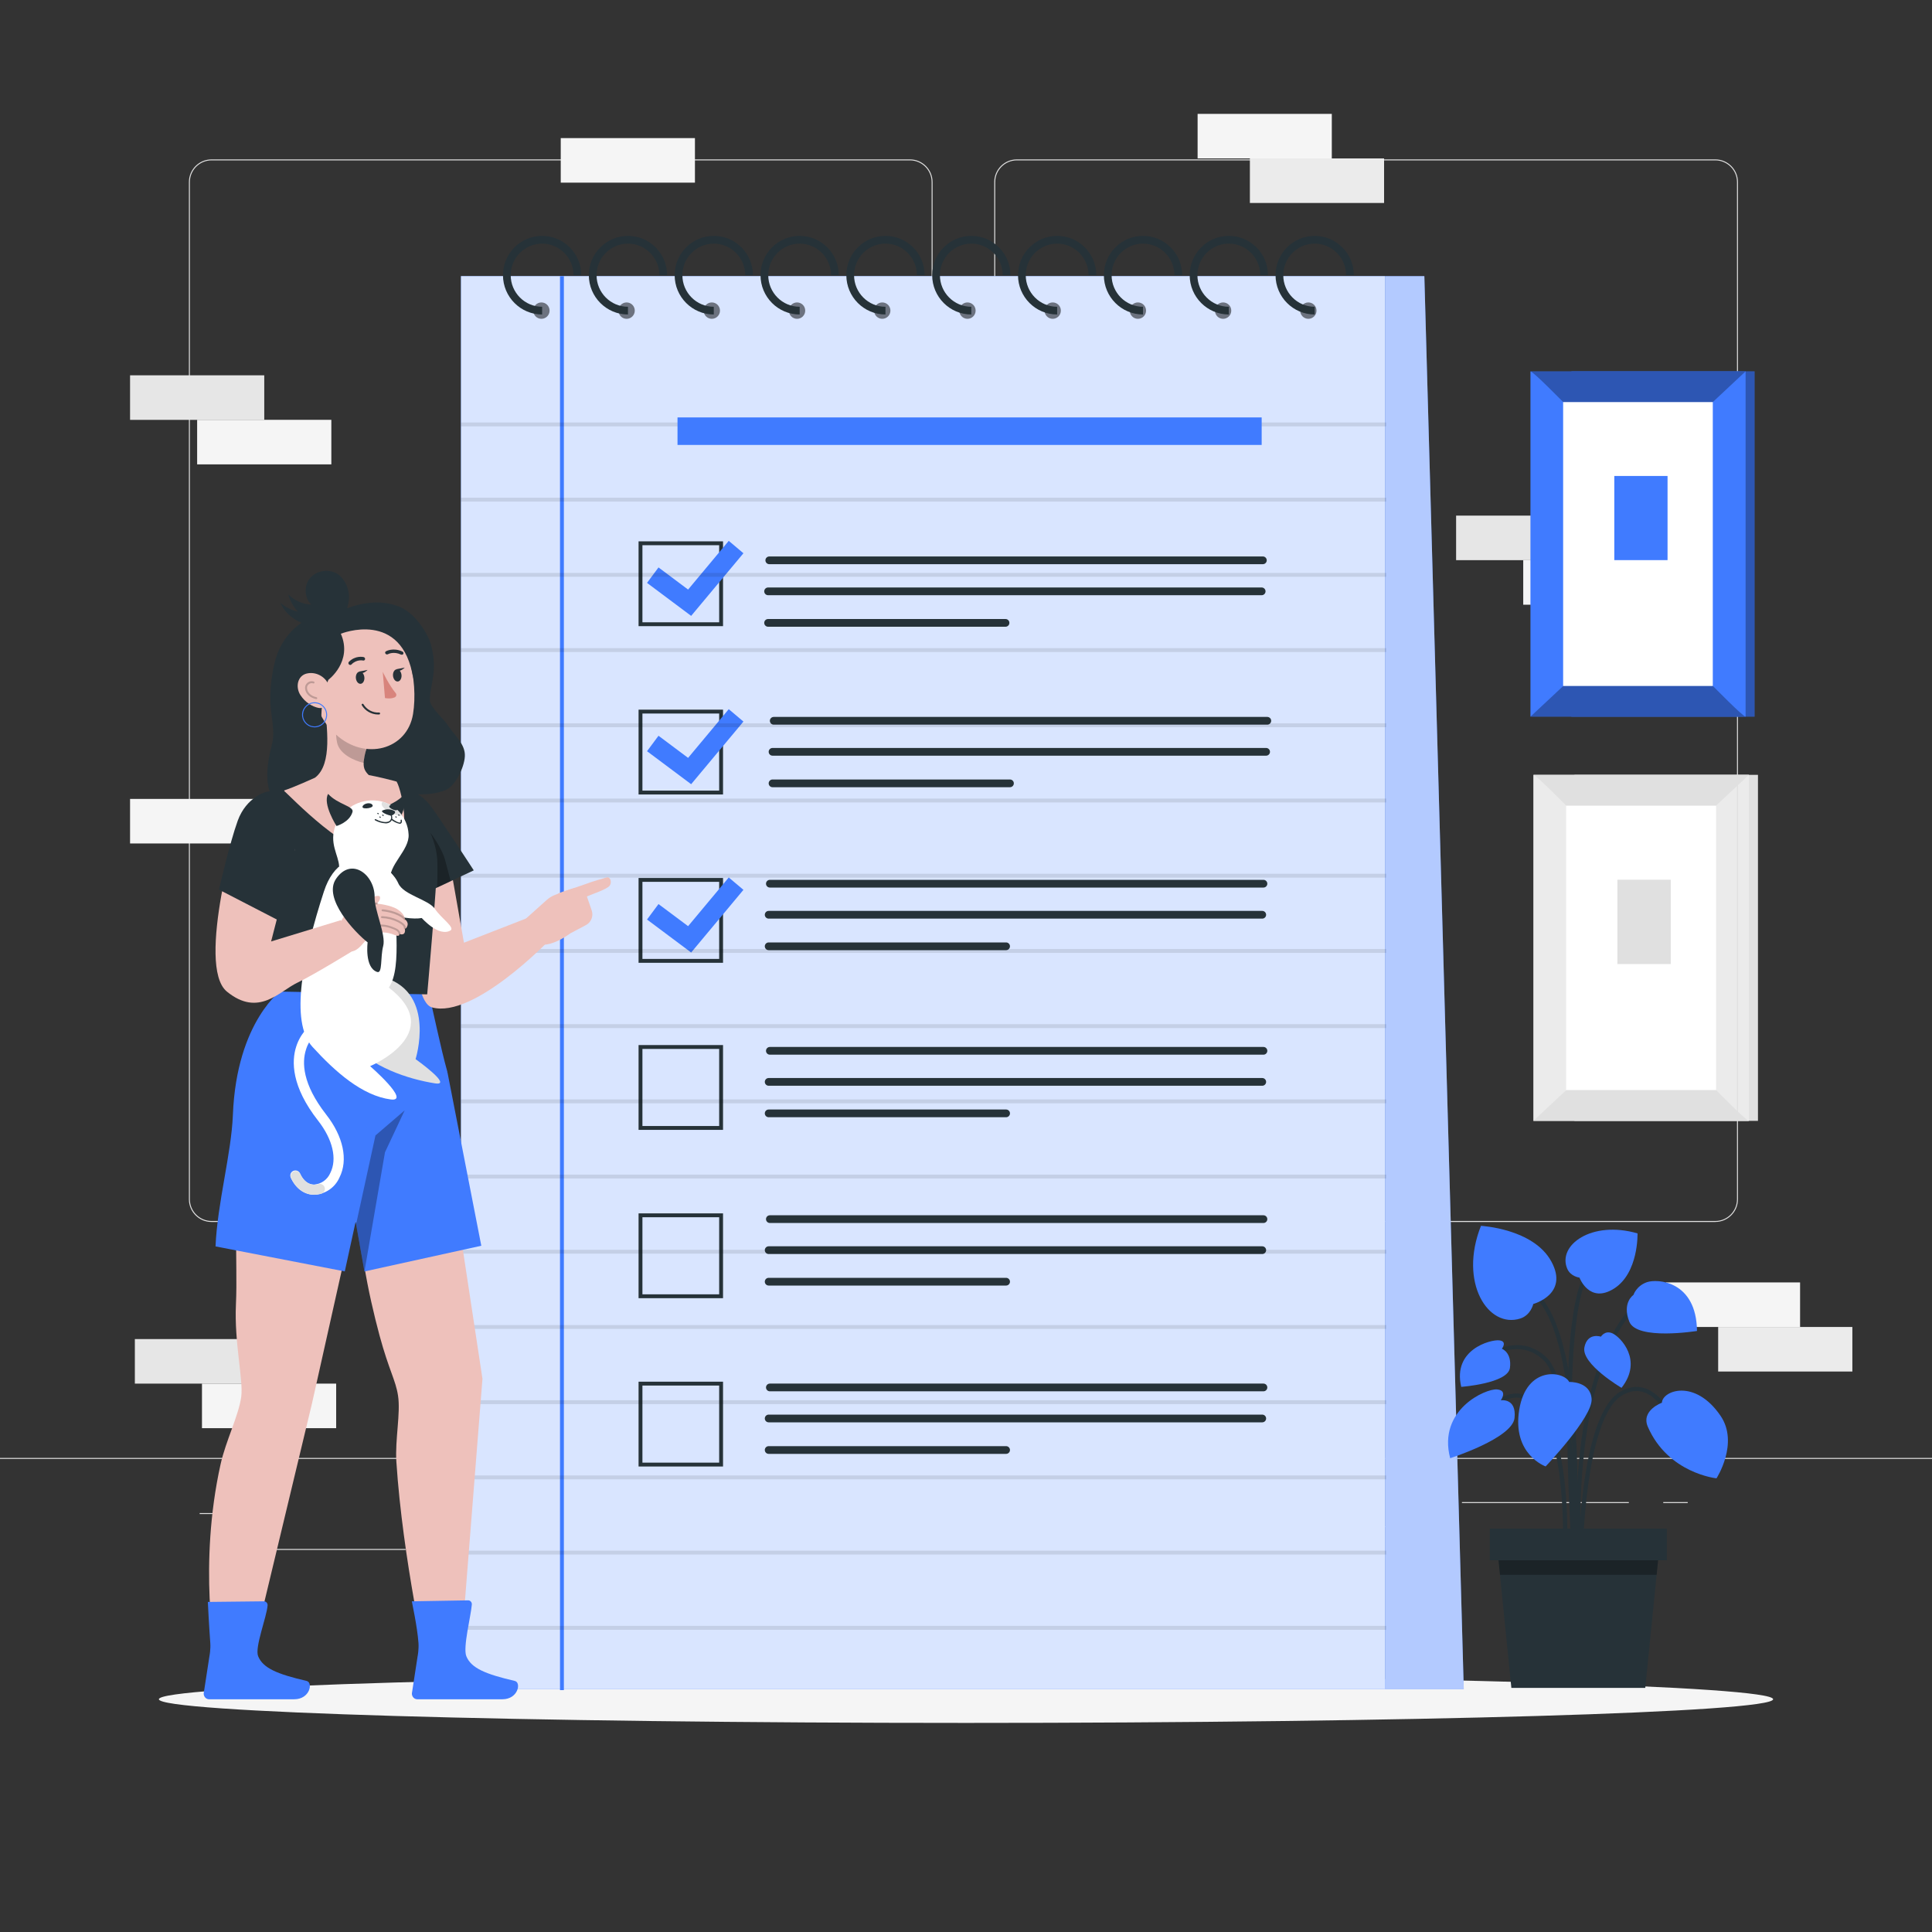 <svg xmlns="http://www.w3.org/2000/svg" viewBox="0 0 500 500"><rect x="0" y="0" width="500" height="500" fill="#333333" stroke="none"/><g id="freepik--background-complete--inject-76"><g><g><rect x="407.46" y="200.53" width="47.5" height="89.55" style="fill:#e0e0e0;"></rect><rect x="396.83" y="200.53" width="55.8" height="89.55" style="fill:#ebebeb;"></rect><rect x="405.31" y="208.49" width="38.81" height="73.64" style="fill:#fff;"></rect></g><path d="M396.83,200.53c.69,0,8.48,7.95,8.48,7.95h38.81l8.51-7.95h-55.8Z" style="fill:#e0e0e0;"></path><path d="M452.63,290.08c-.69,0-8.48-7.95-8.48-7.95h-38.81l-8.51,7.95h55.8Z" style="fill:#e0e0e0;"></path><rect x="418.58" y="227.67" width="13.81" height="21.83" style="fill:#e0e0e0;"></rect></g><g><g><g><path d="M443.92,316.25h-180.75c-3.23,0-5.86-2.63-5.86-5.86V47.11c0-3.23,2.63-5.86,5.86-5.86h180.75c3.23,0,5.86,2.63,5.86,5.86V310.38c0,3.23-2.63,5.86-5.86,5.86ZM263.17,41.5c-3.09,0-5.61,2.52-5.61,5.61V310.38c0,3.09,2.52,5.61,5.61,5.61h180.75c3.09,0,5.61-2.52,5.61-5.61V47.11c0-3.09-2.52-5.61-5.61-5.61h-180.75Z" style="fill:#e0e0e0;"></path><path d="M235.49,316.25H54.75c-3.23,0-5.86-2.63-5.86-5.86V47.11c0-3.23,2.63-5.86,5.86-5.86H235.49c3.23,0,5.86,2.63,5.86,5.86V310.38c0,3.23-2.63,5.86-5.86,5.86ZM54.75,41.5c-3.09,0-5.61,2.52-5.61,5.61V310.38c0,3.09,2.52,5.61,5.61,5.61H235.49c3.09,0,5.61-2.52,5.61-5.61V47.11c0-3.09-2.52-5.61-5.61-5.61H54.75Z" style="fill:#e0e0e0;"></path></g><rect x="0" y="377.31" width="500" height=".25" style="fill:#e0e0e0;"></rect></g><rect x="51.67" y="391.58" width="16.06" height=".25" style="fill:#e0e0e0;"></rect><rect x="170.35" y="388.87" width="53.53" height=".25" style="fill:#e0e0e0;"></rect><rect x="68.73" y="400.87" width="36.25" height=".25" style="fill:#e0e0e0;"></rect><rect x="378.35" y="388.74" width="43.19" height=".25" style="fill:#e0e0e0;"></rect><rect x="430.45" y="388.74" width="6.33" height=".25" style="fill:#e0e0e0;"></rect><rect x="316.21" y="394.97" width="53.89" height=".25" style="fill:#e0e0e0;"></rect></g><g><rect x="33.66" y="97.13" width="34.73" height="11.53" style="fill:#e6e6e6;"></rect><rect x="51.02" y="108.65" width="34.73" height="11.53" style="fill:#f5f5f5;"></rect></g><g><rect x="376.84" y="133.44" width="34.73" height="11.53" style="fill:#e6e6e6;"></rect><rect x="394.21" y="144.97" width="34.73" height="11.53" style="fill:#f5f5f5;"></rect></g><g><rect x="34.9" y="346.55" width="34.73" height="11.53" style="fill:#e6e6e6;"></rect><rect x="52.27" y="358.08" width="34.73" height="11.53" style="fill:#f5f5f5;"></rect></g><rect x="145.12" y="35.74" width="34.73" height="11.53" style="fill:#f5f5f5;"></rect><rect x="33.66" y="206.76" width="34.73" height="11.53" style="fill:#f5f5f5;"></rect><g><rect x="431.13" y="331.89" width="34.73" height="11.53" style="fill:#f5f5f5;"></rect><rect x="444.66" y="343.42" width="34.73" height="11.53" style="fill:#ebebeb;"></rect></g><g><rect x="309.94" y="29.47" width="34.73" height="11.53" style="fill:#f5f5f5;"></rect><rect x="323.47" y="41" width="34.73" height="11.53" style="fill:#ebebeb;"></rect></g></g><g id="freepik--Shadow--inject-76"><path d="M458.88,439.76c0,3.39-93.52,6.13-208.88,6.13s-208.88-2.75-208.88-6.13,93.52-6.13,208.88-6.13,208.88,2.75,208.88,6.13Z" style="fill:#f5f5f5;"></path></g><g id="freepik--Picture--inject-76"><g><g><rect x="406.68" y="96.11" width="47.4" height="89.36" style="fill:#407BFF;"></rect><rect x="406.68" y="96.11" width="47.4" height="89.36" style="opacity:.3;"></rect><rect x="396.08" y="96.11" width="55.68" height="89.36" style="fill:#407BFF;"></rect><rect x="404.54" y="104.05" width="38.73" height="73.49" style="fill:#fff;"></rect></g><path d="M396.08,96.11c.69,0,8.46,7.94,8.46,7.94h38.73l8.49-7.94h-55.68Z" style="opacity:.3;"></path><path d="M451.76,185.47c-.69,0-8.46-7.94-8.46-7.94h-38.73l-8.49,7.94h55.68Z" style="opacity:.3;"></path><rect x="417.78" y="123.18" width="13.78" height="21.78" style="fill:#407BFF;"></rect></g></g><g id="freepik--Notebook--inject-76"><g><rect x="119.3" y="71.46" width="239.13" height="365.69" style="fill:#407BFF;"></rect><rect x="119.3" y="71.46" width="239.13" height="365.69" style="fill:#fff; opacity:.8;"></rect><path d="M142.23,80.39c0,1.17-.94,2.12-2.11,2.12s-2.11-.95-2.11-2.12,.94-2.12,2.11-2.12,2.11,.95,2.11,2.12Z" style="opacity:.5;"></path><path d="M164.28,80.39c0,1.17-.94,2.12-2.11,2.12s-2.11-.95-2.11-2.12,.94-2.12,2.11-2.12,2.11,.95,2.11,2.12Z" style="opacity:.5;"></path><path d="M186.33,80.39c0,1.17-.94,2.12-2.11,2.12s-2.11-.95-2.11-2.12,.94-2.12,2.11-2.12,2.11,.95,2.11,2.12Z" style="opacity:.5;"></path><path d="M208.39,80.39c0,1.17-.94,2.12-2.11,2.12s-2.11-.95-2.11-2.12,.94-2.12,2.11-2.12,2.11,.95,2.11,2.12Z" style="opacity:.5;"></path><path d="M230.44,80.39c0,1.17-.94,2.12-2.11,2.12s-2.11-.95-2.11-2.12,.94-2.12,2.11-2.12,2.11,.95,2.11,2.12Z" style="opacity:.5;"></path><path d="M252.49,80.39c0,1.17-.94,2.12-2.11,2.12s-2.11-.95-2.11-2.12,.94-2.12,2.11-2.12,2.11,.95,2.11,2.12Z" style="opacity:.5;"></path><path d="M274.55,80.39c0,1.17-.94,2.12-2.11,2.12s-2.11-.95-2.11-2.12,.94-2.12,2.11-2.12,2.11,.95,2.11,2.12Z" style="opacity:.5;"></path><path d="M296.6,80.39c0,1.17-.94,2.12-2.11,2.12s-2.11-.95-2.11-2.12,.94-2.12,2.11-2.12,2.11,.95,2.11,2.12Z" style="opacity:.5;"></path><path d="M318.65,80.39c0,1.17-.94,2.12-2.11,2.12s-2.11-.95-2.11-2.12,.94-2.12,2.11-2.12,2.11,.95,2.11,2.12Z" style="opacity:.5;"></path><path d="M340.71,80.39c0,1.17-.94,2.12-2.11,2.12s-2.11-.95-2.11-2.12,.94-2.12,2.11-2.12,2.11,.95,2.11,2.12Z" style="opacity:.5;"></path><path d="M140.3,81.39c-5.58,0-10.13-4.56-10.13-10.17s4.54-10.17,10.13-10.17,10.13,4.56,10.13,10.17h-2c0-4.5-3.65-8.17-8.13-8.17s-8.13,3.66-8.13,8.17,3.65,8.17,8.13,8.17v2Z" style="fill:#263238;"></path><path d="M162.52,81.39c-5.58,0-10.13-4.56-10.13-10.17s4.54-10.17,10.13-10.17,10.13,4.56,10.13,10.17h-2c0-4.5-3.65-8.17-8.13-8.17s-8.13,3.66-8.13,8.17,3.65,8.17,8.13,8.17v2Z" style="fill:#263238;"></path><path d="M184.73,81.39c-5.58,0-10.13-4.56-10.13-10.17s4.54-10.17,10.13-10.17,10.13,4.56,10.13,10.17h-2c0-4.5-3.65-8.17-8.13-8.17s-8.13,3.66-8.13,8.17,3.65,8.17,8.13,8.17v2Z" style="fill:#263238;"></path><path d="M206.95,81.39c-5.58,0-10.13-4.56-10.13-10.17s4.54-10.17,10.13-10.17,10.13,4.56,10.13,10.17h-2c0-4.5-3.65-8.17-8.13-8.17s-8.13,3.66-8.13,8.17,3.65,8.17,8.13,8.17v2Z" style="fill:#263238;"></path><path d="M229.16,81.39c-5.58,0-10.13-4.56-10.13-10.17s4.54-10.17,10.13-10.17,10.13,4.56,10.13,10.17h-2c0-4.5-3.65-8.17-8.13-8.17s-8.13,3.66-8.13,8.17,3.65,8.17,8.13,8.17v2Z" style="fill:#263238;"></path><path d="M251.38,81.39c-5.58,0-10.13-4.56-10.13-10.17s4.54-10.17,10.13-10.17,10.13,4.56,10.13,10.17h-2c0-4.5-3.65-8.17-8.13-8.17s-8.13,3.66-8.13,8.17,3.65,8.17,8.13,8.17v2Z" style="fill:#263238;"></path><path d="M273.59,81.39c-5.58,0-10.13-4.56-10.13-10.17s4.54-10.17,10.13-10.17,10.13,4.56,10.13,10.17h-2c0-4.5-3.65-8.17-8.13-8.17s-8.13,3.66-8.13,8.17,3.65,8.17,8.13,8.17v2Z" style="fill:#263238;"></path><path d="M295.81,81.39c-5.58,0-10.13-4.56-10.13-10.17s4.54-10.17,10.13-10.17,10.13,4.56,10.13,10.17h-2c0-4.5-3.65-8.17-8.13-8.17s-8.13,3.66-8.13,8.17,3.65,8.17,8.13,8.17v2Z" style="fill:#263238;"></path><path d="M318.02,81.39c-5.58,0-10.13-4.56-10.13-10.17s4.54-10.17,10.13-10.17,10.13,4.56,10.13,10.17h-2c0-4.5-3.65-8.17-8.13-8.17s-8.13,3.66-8.13,8.17,3.65,8.17,8.13,8.17v2Z" style="fill:#263238;"></path><path d="M340.24,81.39c-5.58,0-10.13-4.56-10.13-10.17s4.54-10.17,10.13-10.17,10.13,4.56,10.13,10.17h-2c0-4.5-3.65-8.17-8.13-8.17s-8.13,3.66-8.13,8.17,3.65,8.17,8.13,8.17v2Z" style="fill:#263238;"></path><polygon points="378.82 437.15 358.43 437.15 358.43 71.46 368.62 71.46 378.82 437.15" style="fill:#407BFF;"></polygon><g><path d="M326.83,146.01h-127.74c-.55,0-1-.45-1-1s.45-1,1-1h127.74c.55,0,1,.45,1,1s-.45,1-1,1Z" style="fill:#263238;"></path><path d="M326.52,154.04h-127.74c-.55,0-1-.45-1-1s.45-1,1-1h127.74c.55,0,1,.45,1,1s-.45,1-1,1Z" style="fill:#263238;"></path><path d="M260.23,162.2h-61.45c-.55,0-1-.45-1-1s.45-1,1-1h61.45c.55,0,1,.45,1,1s-.45,1-1,1Z" style="fill:#263238;"></path><g><path d="M187.12,162.05h-21.86v-21.95h21.86v21.95Zm-20.86-1h19.86v-19.95h-19.86v19.95Z" style="fill:#263238;"></path><polygon points="178.87 159.39 167.45 150.85 170.42 146.85 178.08 152.58 188.6 139.97 192.4 143.18 178.87 159.39" style="fill:#407BFF;"></polygon></g></g><g><path d="M327.98,187.54h-127.74c-.55,0-1-.45-1-1s.45-1,1-1h127.74c.55,0,1,.45,1,1s-.45,1-1,1Z" style="fill:#263238;"></path><path d="M327.67,195.57h-127.74c-.55,0-1-.45-1-1s.45-1,1-1h127.74c.55,0,1,.45,1,1s-.45,1-1,1Z" style="fill:#263238;"></path><path d="M261.38,203.73h-61.45c-.55,0-1-.45-1-1s.45-1,1-1h61.45c.55,0,1,.45,1,1s-.45,1-1,1Z" style="fill:#263238;"></path><g><path d="M187.12,205.61h-21.86v-21.95h21.86v21.95Zm-20.86-1h19.86v-19.95h-19.86v19.95Z" style="fill:#263238;"></path><polygon points="178.87 202.95 167.45 194.41 170.42 190.41 178.08 196.14 188.6 183.53 192.4 186.74 178.87 202.95" style="fill:#407BFF;"></polygon></g></g><g><path d="M326.98,229.7h-127.74c-.55,0-1-.45-1-1s.45-1,1-1h127.74c.55,0,1,.45,1,1s-.45,1-1,1Z" style="fill:#263238;"></path><path d="M326.67,237.74h-127.74c-.55,0-1-.45-1-1s.45-1,1-1h127.74c.55,0,1,.45,1,1s-.45,1-1,1Z" style="fill:#263238;"></path><path d="M260.38,245.9h-61.45c-.55,0-1-.45-1-1s.45-1,1-1h61.45c.55,0,1,.45,1,1s-.45,1-1,1Z" style="fill:#263238;"></path><g><path d="M187.12,249.17h-21.86v-21.95h21.86v21.95Zm-20.86-1h19.86v-19.95h-19.86v19.95Z" style="fill:#263238;"></path><polygon points="178.87 246.51 167.45 237.97 170.42 233.97 178.08 239.69 188.6 227.09 192.4 230.29 178.87 246.51" style="fill:#407BFF;"></polygon></g></g><g><path d="M326.98,272.95h-127.74c-.55,0-1-.45-1-1s.45-1,1-1h127.74c.55,0,1,.45,1,1s-.45,1-1,1Z" style="fill:#263238;"></path><path d="M326.67,280.99h-127.74c-.55,0-1-.45-1-1s.45-1,1-1h127.74c.55,0,1,.45,1,1s-.45,1-1,1Z" style="fill:#263238;"></path><path d="M260.38,289.14h-61.45c-.55,0-1-.45-1-1s.45-1,1-1h61.45c.55,0,1,.45,1,1s-.45,1-1,1Z" style="fill:#263238;"></path><path d="M187.12,292.41h-21.86v-21.95h21.86v21.95Zm-20.86-1h19.86v-19.95h-19.86v19.95Z" style="fill:#263238;"></path></g><g><path d="M326.98,316.51h-127.74c-.55,0-1-.45-1-1s.45-1,1-1h127.74c.55,0,1,.45,1,1s-.45,1-1,1Z" style="fill:#263238;"></path><path d="M326.67,324.54h-127.74c-.55,0-1-.45-1-1s.45-1,1-1h127.74c.55,0,1,.45,1,1s-.45,1-1,1Z" style="fill:#263238;"></path><path d="M260.38,332.7h-61.45c-.55,0-1-.45-1-1s.45-1,1-1h61.45c.55,0,1,.45,1,1s-.45,1-1,1Z" style="fill:#263238;"></path><path d="M187.12,335.97h-21.86v-21.95h21.86v21.95Zm-20.86-1h19.86v-19.95h-19.86v19.95Z" style="fill:#263238;"></path></g><g><path d="M326.98,360.07h-127.74c-.55,0-1-.45-1-1s.45-1,1-1h127.74c.55,0,1,.45,1,1s-.45,1-1,1Z" style="fill:#263238;"></path><path d="M326.67,368.1h-127.74c-.55,0-1-.45-1-1s.45-1,1-1h127.74c.55,0,1,.45,1,1s-.45,1-1,1Z" style="fill:#263238;"></path><path d="M260.38,376.26h-61.45c-.55,0-1-.45-1-1s.45-1,1-1h61.45c.55,0,1,.45,1,1s-.45,1-1,1Z" style="fill:#263238;"></path><path d="M187.12,379.53h-21.86v-21.95h21.86v21.95Zm-20.86-1h19.86v-19.95h-19.86v19.95Z" style="fill:#263238;"></path></g><rect x="144.93" y="71.46" width="1" height="365.94" style="fill:#407BFF;"></rect><polygon points="378.82 437.15 358.43 437.15 358.43 71.46 368.62 71.46 378.82 437.15" style="fill:#fff; opacity:.6;"></polygon><rect x="119.3" y="109.34" width="239.46" height="1" style="opacity:.1;"></rect><rect x="119.3" y="128.81" width="239.46" height="1" style="opacity:.1;"></rect><rect x="119.3" y="148.27" width="239.46" height="1" style="opacity:.1;"></rect><rect x="119.3" y="167.74" width="239.46" height="1" style="opacity:.1;"></rect><rect x="119.3" y="187.2" width="239.46" height="1" style="opacity:.1;"></rect><rect x="119.3" y="206.67" width="239.46" height="1" style="opacity:.1;"></rect><rect x="119.3" y="226.13" width="239.46" height="1" style="opacity:.1;"></rect><rect x="119.3" y="245.6" width="239.46" height="1" style="opacity:.1;"></rect><rect x="119.3" y="265.06" width="239.46" height="1" style="opacity:.1;"></rect><rect x="119.3" y="284.53" width="239.46" height="1" style="opacity:.1;"></rect><rect x="119.3" y="303.99" width="239.46" height="1" style="opacity:.1;"></rect><rect x="119.3" y="323.45" width="239.46" height="1" style="opacity:.1;"></rect><rect x="119.3" y="342.92" width="239.46" height="1" style="opacity:.1;"></rect><rect x="119.3" y="362.38" width="239.46" height="1" style="opacity:.1;"></rect><rect x="119.3" y="381.85" width="239.46" height="1" style="opacity:.1;"></rect><rect x="119.3" y="401.31" width="239.46" height="1" style="opacity:.1;"></rect><rect x="119.3" y="420.78" width="239.46" height="1" style="opacity:.1;"></rect><rect x="175.34" y="108.03" width="151.18" height="7.12" style="fill:#407BFF;"></rect></g></g><g id="freepik--Plant--inject-76"><g><g><g><path d="M407.87,400.77c-.01-.42-1.46-42.13-8.39-48.72-6.74-6.41-14.48-.24-14.81,.03l-.7-.82c.09-.07,8.82-7.05,16.26,.03,7.24,6.89,8.66,47.72,8.72,49.45l-1.08,.03Z" style="fill:#263238;"></path><path d="M408.47,408.97c-.05-.5-4.74-50.07,13.76-70.85l.82,.7c-18.19,20.43-13.55,69.55-13.5,70.05l-1.08,.1Z" style="fill:#263238;"></path><path d="M407.78,403.72l-1.08-.07c.04-.56,3.62-56.36-9.95-68.57l.73-.78c13.95,12.56,10.45,67.1,10.3,69.42Z" style="fill:#263238;"></path><path d="M409.55,403.69h-1.08c.01-1.55,.45-37.69,10.94-43.58,2.33-1.31,4.62-1.53,6.79-.65,6.34,2.57,9.49,13.62,9.62,14.09l-1.05,.28c-.03-.11-3.14-11.02-8.99-13.39-1.85-.75-3.81-.55-5.83,.59-9.96,5.58-10.39,42.29-10.4,42.66Z" style="fill:#263238;"></path><path d="M405.46,403.72l-1.08-.06c.02-.29,1.58-28.57-6.22-38.53-1.89-2.41-3.94-3.56-6.11-3.42-5.11,.35-9.4,7.67-9.44,7.74l-.94-.52c.19-.32,4.61-7.89,10.31-8.28,2.55-.18,4.92,1.11,7.05,3.83,8.04,10.28,6.51,38.06,6.44,39.24Z" style="fill:#263238;"></path><path d="M407.17,407.56c-.21-2.74-5.1-67.32,3.5-78.7l.87,.63c-8.36,11.06-3.34,77.32-3.29,77.99l-1.08,.08Z" style="fill:#263238;"></path></g><path d="M430.09,363.03s-5.49,1.98-3.62,6.25c5.25,12.03,17.76,13.31,17.76,13.31,0,0,5.87-9.09,1.06-16.16-6.63-9.74-15.05-6.55-15.19-3.41Z" style="fill:#407BFF;"></path><path d="M406.11,357.65s5.49-.23,5.8,4.41c.31,4.63-11.9,17.45-11.9,17.45,0,0-8.71-3.08-6.84-14.64,1.87-11.56,11.57-10.06,12.94-7.21Z" style="fill:#407BFF;"></path><path d="M408.77,330.65s-2.31-.28-3.17-2.31c-2.59-6.06,6.3-12.59,18.19-9.14,0,0,.31,10.24-6.08,14.28-6.4,4.04-8.94-2.83-8.94-2.83Z" style="fill:#407BFF;"></path><path d="M396.81,337.47s-.61,2.89-3.39,3.77c-8.28,2.63-15.97-9.31-10.15-23.99,0,0,13.56,.69,18.21,9.21,4.66,8.52-4.68,11.01-4.68,11.01Z" style="fill:#407BFF;"></path><path d="M388.4,362.4s1.91-2.57-.98-2.82c-2.89-.25-15.41,5.24-12.12,17.8,0,0,16.1-5.14,16.66-10.4,.56-5.26-3.56-4.58-3.56-4.58Z" style="fill:#407BFF;"></path><path d="M422.73,335.15s.72-2.33,3.45-3.31c2.73-.97,12.86-.36,13,12.61,0,0-15.59,2.53-17.52-2.41-1.93-4.94,1.07-6.9,1.07-6.9Z" style="fill:#407BFF;"></path><path d="M414.32,345.93s1.05-1.78,3.05-.83c2,.95,7.91,6.9,2.28,14.07,0,0-10.46-6.15-9.61-10.47,.79-3.98,4.28-2.77,4.28-2.77Z" style="fill:#407BFF;"></path><path d="M388.69,349.06s1.51-1.94-.7-2.18c-2.21-.24-12.13,2.35-9.82,12.04,0,0,12.08-.89,12.6-4.91,.52-4.02-2.08-4.95-2.08-4.95Z" style="fill:#407BFF;"></path><polygon points="425.79 436.83 391.14 436.83 387.4 399.7 429.53 399.7 425.79 436.83" style="fill:#263238;"></polygon><rect x="385.55" y="395.61" width="45.82" height="8.19" style="fill:#263238;"></rect></g><polygon points="387.82 403.8 429.11 403.8 428.74 407.56 388.19 407.56 387.82 403.8" style="opacity:.3;"></polygon></g></g><g id="freepik--Character--inject-76"><g><g><path d="M100.79,273.54l-20.05,89.68-16.33,68.05-8.64-2.76s-4.5-23.44,1.32-49.58c1.34-6.03,4.64-12.5,5.33-17.37,.62-4.27-1.82-14.01-1.36-23.97,.55-12.04-1.23-24.49,2.78-35.97,0,0-2.96-12.9,4.81-29.09l32.14,1.02Z" style="fill:#eec1bb;"></path><path d="M79.37,435.03c-7.57-1.76-11.33-3.3-12.57-6.42-.91-2.28,2.21-10.07,2.45-13.11,.05-.58-.38-1.07-.93-1.08l-14.53,.16c0,.25,.31,6.23,.63,10.59,.12,1.64-.19,3.34-.22,3.46l-1.43,9.28c-.21,.77,.22,1.58,.95,1.8,.13,.04,.27,.06,.4,.06h22.01c4.09,0,4.93-4.33,3.25-4.73Z" style="fill:#407BFF;"></path></g><g><path d="M112.05,272.42l-28.63,6.97c-3.29,16.75,9.55,29.04,9.55,29.04-.75,11.47,2.3,26.19,5.25,37.18,2.45,9.05,4.18,11.56,4.79,15.58,.7,4.57-.8,11.33-.43,17.12,1.64,25.14,7.93,52.96,7.93,52.96l8.53-.63,5.82-73.82-12.81-84.4Z" style="fill:#eec1bb;"></path><path d="M133.25,435.03c-7.57-1.76-11.33-3.3-12.57-6.42-.91-2.28,1.19-10.32,1.43-13.36,.05-.58-.38-1.07-.93-1.08l-14.59,.25c0,.25,1.39,6.39,1.71,10.75,.12,1.64-.19,3.34-.22,3.46l-1.43,9.28c-.21,.77,.22,1.58,.95,1.8,.13,.04,.27,.06,.4,.06h22.01c4.09,0,4.93-4.33,3.25-4.73Z" style="fill:#407BFF;"></path></g><g><path d="M115.78,277.39c-1.77-6.27-3.69-15.95-5.09-21.46h-37.48s-11.98,8.12-12.94,32.62c-.4,10.05-4.02,22.8-4.49,34.02l33.45,6.47,6.57-30.12,19.98-21.53Z" style="fill:#407BFF;"></path><polygon points="115.78 277.39 124.56 322.4 94.32 329.05 91.11 310.88 91.38 294.17 115.78 277.39" style="fill:#407BFF;"></polygon><polygon points="92.16 316.82 97.17 293.85 104.73 287.36 99.63 298.22 94.32 329.05 92.16 316.82" style="opacity:.3;"></polygon></g><g><g><path d="M116.65,224.57l3.42,19.4,17.63-6.87,4.44,6.24s-19.53,20.36-30.32,17.38c-6.12-1.69-4.87-32.19-4.87-32.19l9.7-3.97Z" style="fill:#eec1bb;"></path><path d="M107.08,205.04s2.03,.67,4,3.08c1.97,2.41,11.53,17.13,11.53,17.13l-15,7.03-.53-27.24Z" style="fill:#263238;"></path><path d="M113.11,229.7s.25-4.46,0-7.74c-.25-3.28-1.75-6.47-1.75-6.47,0,0,3,3.89,3.84,7.1,.84,3.21,1.44,5.44,1.44,5.44l-3.54,1.66Z" style="opacity:.3;"></path></g><path d="M102.89,203.63l4.19,1.41s6.03,12.9,6.03,18.24-2.55,34.06-2.55,34.06l-37.59-.71-2.05-13.16-2.79-17.85s5.46-10.21,3.21-19.65l2.25-1.22,29.3-1.11Z" style="fill:#263238;"></path><path d="M137.84,243.53c3.24,3.04,9.78-1.99,9.78-1.99l4.01-2.12c1.35-.71,1.99-2.29,1.52-3.75l-1.25-3.64v-.03c-.6-1.64-2.4-2.5-4.05-1.92l-4.11,1.48c-.83,.3-1.59,.76-2.25,1.35l-5.93,5.32,2.29,5.3Z" style="fill:#eec1bb;"></path><path d="M144.42,231.28c.82-.48,4.91-1.65,6.99-2.44,2.07-.79,4.78-1.52,5.63-1.77,.85-.25,1.4,1.19,.75,2.13-.65,.94-4.66,2.24-6.09,2.88-1.43,.64-3.78,1.77-3.69,2.54,0,0-4.41-2.87-3.58-3.34Z" style="fill:#eec1bb;"></path></g><g><path d="M71.39,170.32c-.97,3.47-1.45,7.06-1.43,10.66-.05,4.12,1.43,7.91,.36,11.96-1.25,4.73-2.73,13.16,2.94,15.79,1.48,.59,3.09,.74,4.66,.44,5.53-.7,10.68-3.12,16.17-4.04,6.82-1.1,14.87,2.02,21.31-.7,2.43-1.03,4.73-5.77,4.9-8.63,.22-3.24-2.79-5.56-4.36-8.03-1.16-1.86-4.21-4.23-4.69-6.37-.07-4.36,2.19-7.26,.27-14.66-1.14-3.54-4.48-8.31-8.26-9.76-8.23-3.21-16.4,1.89-16.4,1.89-7.29-.65-13.37,4.61-15.47,11.46Z" style="fill:#263238;"></path><g><path d="M95.44,200.59c-1.22-1.2-1.48-2.15-1.26-3.91,.15-1.35,.58-2.76,1.09-4.13l-1.81-1.95-9.43-8.76c.48,6.09,2.13,15.91-2.5,19.42,0,0-5.65,2.59-8.12,3.34,1.59,1.2,16.83,17.75,25.94,16.63,8.28-1.02,4.72-16.61,3.29-18.96-2.39-.64-4.96-1.27-7.2-1.68Z" style="fill:#eec1bb;"></path><path d="M94.2,197.46c-2.59-.59-6.32-2.31-6.96-5.26-.26-1.21-.3-2.42-.23-3.22l7.73,4.8c-.09,1.15-.72,2.03-.54,3.69Z" style="opacity:.2;"></path><path d="M80.22,172.19c1.28,9.26,1.63,13.19,6.65,17.84,7.55,7,18.54,4.02,20.03-5.28,1.34-8.37-.98-22.1-10.29-25.59-9.17-3.43-17.67,3.77-16.39,13.03Z" style="fill:#eec1bb;"></path><path d="M92.09,175.33c.02,.87,.52,1.61,1.14,1.64,.61,.04,1.09-.64,1.08-1.51-.02-.87-.52-1.61-1.14-1.64-.61-.04-1.09,.64-1.08,1.52Z" style="fill:#263238;"></path><path d="M90.63,172.09c.12,0,.24-.03,.32-.12,1.36-1.41,2.99-1.03,3.01-1.03,.24,.06,.48-.09,.52-.34,.04-.25-.13-.49-.37-.55-.09-.02-2.14-.49-3.83,1.25-.17,.17-.15,.46,.03,.65,.09,.09,.2,.14,.31,.14Z" style="fill:#263238;"></path><path d="M104.13,169.44c.11-.04,.2-.11,.25-.22,.1-.22,0-.48-.24-.6-2.36-1.11-4.18-.11-4.25-.07-.22,.12-.28,.39-.14,.6,.14,.21,.43,.28,.64,.16,.07-.04,1.49-.8,3.37,.09,.12,.06,.25,.06,.37,.02Z" style="fill:#263238;"></path><path d="M99.05,173.87s1.61,3.41,3.36,5.51c.3,.37,.15,.93-.29,1.11-1.13,.48-2.49,.16-2.49,.16l-.58-6.77Z" style="fill:#d8847c;"></path><path d="M92.98,173.79l2.15-.42s-1.52,1.55-2.15,.42Z" style="fill:#263238;"></path><path d="M101.7,174.73c.02,.87,.52,1.61,1.14,1.64,.61,.04,1.09-.64,1.08-1.51-.02-.87-.52-1.61-1.14-1.64-.61-.04-1.09,.64-1.08,1.52Z" style="fill:#263238;"></path><path d="M102.59,173.19l2.15-.42s-1.52,1.55-2.15,.42Z" style="fill:#263238;"></path><path d="M97.82,184.91c-1.69,0-3.34-.94-4.19-2.41-.07-.12-.03-.27,.09-.34,.12-.07,.27-.03,.34,.09,.81,1.4,2.43,2.26,4.04,2.15,.13,0,.26,.09,.27,.23,0,.14-.09,.26-.23,.27-.11,0-.21,.01-.32,.01Z" style="fill:#263238;"></path></g><path d="M77.1,158.31c-1.18-1.28-2.05-2.84-2.53-4.51,1.58,1.6,3.77,2.57,6.02,2.68-1.84-1.7-1.97-4.87-.39-6.81,1.58-1.94,4.59-2.48,6.82-1.32s3.57,4.42,3.26,6.9c-.31,2.49-1.22,6.47-6.61,6.59-4.44,.81-9.28-1.73-11.14-5.85,1.31,1.13,2.9,1.93,4.58,2.32Z" style="fill:#263238;"></path><path d="M83.2,187.22c-9.07-5.9-8.78-28.49,7.46-29.8,16.24-1.32,16.29,18.2,16.29,18.2-2.81-18.07-18.74-11.61-18.74-11.61,3.12,7.19-3.21,11.91-3.21,11.91-2.25,4.92-1.8,11.3-1.8,11.3Z" style="fill:#263238;"></path><path d="M77.76,179.9c1.19,1.86,3.03,2.97,4.68,3.31,2.49,.5,3.58-3.51,2.62-5.94-.86-2.18-3.34-3.54-5.72-2.95-2.34,.59-2.94,3.46-1.59,5.58Z" style="fill:#eec1bb;"></path><path d="M81.85,180.92s-.04,0-.06,0c-1.52-.35-2.22-1.14-2.54-1.74-.32-.59-.39-1.27-.2-1.76,.3-.78,1.24-1.38,2.18-1.03,.13,.05,.2,.19,.15,.32-.05,.13-.19,.2-.32,.15-.64-.24-1.33,.2-1.54,.74-.1,.27-.12,.78,.18,1.35,.27,.51,.88,1.19,2.21,1.49,.13,.03,.22,.16,.19,.3-.03,.12-.13,.19-.24,.19Z" style="opacity:.2;"></path></g><path d="M81.41,188.24c-1.59,0-2.99-1.18-3.21-2.8h0c-.25-1.77,1-3.41,2.77-3.66,.86-.12,1.71,.1,2.4,.63,.69,.52,1.14,1.28,1.26,2.14s-.1,1.71-.63,2.4c-.52,.69-1.28,1.14-2.14,1.26-.15,.02-.3,.03-.45,.03Zm-2.96-2.83c.23,1.64,1.74,2.79,3.38,2.55,.79-.11,1.49-.52,1.98-1.16,.48-.64,.69-1.43,.58-2.22-.11-.79-.52-1.49-1.16-1.98-.64-.48-1.42-.69-2.22-.58-1.64,.23-2.78,1.74-2.56,3.38h0Z" style="fill:#407BFF;"></path><g><g><path d="M107.55,274.11s5.34-16.9-7.86-21.07c-8.07-2.53-10.92,.69-10.92,.69l1.92,16.09c5.4,6.33,14.93,9.45,21.82,10.54,5.01,.84-4.95-6.25-4.95-6.25Z" style="fill:#e0e0e0;"></path><path d="M93.05,229.52c-.49,6.08,12.04,8.84,16.1,8.06,0,0,4.35,4.97,7.4,3.24,1.33-.75-2.32-3.11-3.98-5.58s-8.11-3.57-9.48-6.62c-2.41-5.38-9.45-6.15-10.05,.91Z" style="fill:#fff;"></path><path d="M83.82,230.74c-5.35,16.48-8.91,33.64-2.95,40.19,5.96,6.54,12.92,12.65,20.27,13.61,5.32,.68-5.35-8.62-5.35-8.62,0,0,20.12-8.5,4.84-20.34,3.77-5.45,.86-19.86,2.02-25.56s-13.86-14.63-18.83,.72Z" style="fill:#fff;"></path><path d="M98.15,210.42c-.42-1.49,3.83-1.92,6.31-4.66,1.49,2.59-2.18,8.31-2.18,8.31,0,0-3.37-.95-4.13-3.65Z" style="fill:#263238;"></path><path d="M87.77,224.24c-.12-2.95-2.74-6.06-.88-10.74,1.77-4.3,6.21-6.87,10.82-6.28,4.42,.58,7.8,4.23,8.03,8.68,.33,4.14-5.44,8.08-4.68,12.03,.76,3.96-13.28-3.69-13.28-3.69Z" style="fill:#fff;"></path><path d="M98.99,207.5c-1.27,1.36,3.03,3.64,5.14,3.68-1.21-1.81-3.04-3.11-5.14-3.68Z" style="fill:#e0e0e0;"></path><path d="M81.33,309.2h-.13c-2.53-.05-4.69-1.68-5.96-4.45-.29-.67,.01-1.44,.68-1.73s1.44,.01,1.73,.68c.84,1.85,2.13,2.87,3.62,2.87,1.86-.13,3.49-1.3,4.22-3.02,1.81-3.62,.62-8.68-3.18-13.54-6.91-8.83-6.89-15.33-5.65-19.16,1.16-3.64,3.73-5.91,5.61-6.47,.69-.21,1.42,.19,1.62,.88s-.19,1.42-.88,1.62h0c-1.01,.31-2.95,1.86-3.83,4.79-1.04,3.27-.96,8.83,5.22,16.76,4.44,5.66,5.75,11.76,3.46,16.29-1.15,2.62-3.68,4.35-6.53,4.47Z" style="fill:#fff;"></path><path d="M81.32,309.2c-2.5,0-4.79-1.61-6.05-4.45-.22-.69,.17-1.43,.86-1.64,.58-.18,1.21,.06,1.52,.59,1.04,2.31,2.83,3.33,4.74,2.75,.69-.21,1.42,.17,1.63,.86,.21,.69-.17,1.42-.86,1.63-.6,.18-1.22,.27-1.84,.27Z" style="fill:#e0e0e0;"></path><path d="M91.23,210.12c.41-1.49-3.83-1.92-6.31-4.66-1.5,2.59,2.17,8.31,2.17,8.31,0,0,3.38-.95,4.14-3.65Z" style="fill:#263238;"></path><path d="M99.03,209.74c.99-.43,2.12-.38,3.06,.15,.54,.36-.37,1.21-.96,1.18-.58-.03-2.92-.94-2.1-1.33Z" style="fill:#263238;"></path><path d="M99.77,213.08c-.95-.05-1.89-.32-2.72-.79-.08-.04-.11-.14-.07-.22,.04-.08,.14-.11,.22-.07h0c2.06,1.04,3.3,.84,3.77,.32,.34-.44,.34-1.06,0-1.5-.06-.07-.06-.16,0-.23,.07-.05,.16-.03,.21,.04h0c.45,.57,.45,1.37,0,1.93-.38,.37-.9,.56-1.43,.53Z" style="fill:#263238;"></path><path d="M103.43,213.2c-.81-.17-1.56-.54-2.2-1.06-.07-.06-.08-.16-.03-.23,.06-.07,.16-.08,.23-.03h0c.7,.52,1.83,1.16,2.16,.96,.13-.08,.12-.34,.09-.54-.02-.08,.04-.16,.12-.18h.01c.08-.02,.16,.02,.18,.1,0,.01,0,.02,0,.03,.08,.43,0,.72-.23,.86-.1,.06-.22,.09-.34,.09Z" style="fill:#263238;"></path><path d="M96.21,208.12c-.68-.55-2.35-.07-2.4,.71-.06,.78,3.62,.26,2.4-.71Z" style="fill:#263238;"></path><path d="M101.03,208.4c.67-.28,1.92,.51,1.77,1.14-.14,.63-2.98-.68-1.77-1.14Z" style="fill:#263238;"></path><path d="M99.3,211c.03,.06,0,.14-.07,.16-.02,0-.04,.01-.06,0-.11,0-.2-.07-.25-.17-.03-.05-.01-.13,.04-.16,.02-.01,.05-.02,.07-.01,.11,0,.21,.07,.26,.17Z" style="fill:#263238;"></path><path d="M98.03,210.55c.03,.06,0,.14-.07,.16-.02,0-.04,.01-.06,0-.11,0-.2-.07-.25-.16-.03-.05-.01-.13,.04-.16,.02-.01,.05-.02,.07-.01,.11,0,.21,.07,.26,.16Z" style="fill:#263238;"></path><path d="M98.54,211.48c.03,.05,.01,.13-.04,.16-.02,.01-.05,.02-.07,.01-.11,0-.21-.07-.25-.17-.03-.05-.01-.13,.04-.16,.02-.01,.05-.02,.07-.01,.11,0,.21,.07,.25,.17Z" style="fill:#263238;"></path><path d="M103.42,210.96c.03,.06,0,.13-.05,.15-.02,.01-.05,.01-.07,0-.11,0-.2-.07-.25-.16-.03-.05-.01-.13,.04-.16,.02-.01,.05-.02,.07-.01,.11,0,.21,.07,.26,.17Z" style="fill:#263238;"></path><path d="M102.67,211.44c0,.09,0,.16-.11,.16-.11,0-.2-.07-.25-.16-.03-.05-.01-.13,.04-.16,.02-.01,.05-.02,.07-.01,.11,0,.2,.07,.25,.17Z" style="fill:#263238;"></path></g><g><path d="M62,211.75s-11.48,38.21-3.26,44.89c8.22,6.69,13.54-.1,18.22-2.32,4.4-2.09,15.39-8.88,15.39-8.88l-4.12-7.31-18.07,5.52,6.22-24.1-3.52-14.89c-5.04,.22-8.86,2.29-10.87,7.08Z" style="fill:#eec1bb;"></path><g><path d="M105.48,239.46c.24-.86-.69-1.58-.69-1.58,0,0,.04-1.21-1.77-2.45-1.8-1.24-5.49-1.58-5.49-1.58,0,0,.96-.76,.82-1.68-.14-.92-3.17,.45-3.17,.45,0,0-3.57,1.43-4.66,2.4-1.08,.97-2.91,4.67-2.91,4.67l3.31,6.54c1.27-.05,2.43-1.32,3.3-2.37,.87-1.05,3.69-2.58,4.86-2.55,1.17,.03,1.99,.24,3.24,.73,.98,.38,1.09-.1,1.09-.33,.05,.07,.21,.14,.73,.09,.91-.1,.65-1.43,.65-1.43,0,0,.43,.02,.68-.9Z" style="fill:#eec1bb;"></path><path d="M91.99,235.96c-.07,0-.14-.03-.19-.08-.09-.1-.08-.26,.02-.35,1.96-1.76,3.84-1.93,5.61-1.93h.09c.14,0,.25,.11,.25,.25,0,.14-.11,.25-.25,.25-.02,0-.06,0-.09,0-1.74,0-3.45,.16-5.27,1.8-.05,.04-.11,.06-.17,.06Z" style="opacity:.2;"></path><path d="M103.41,241.96s-.02,0-.04,0c-.14-.02-.23-.14-.21-.28,0-.03,.04-.62-1.03-1.06-.99-.42-2.56-1.07-4.54-.79-.14,.01-.26-.08-.28-.21s.08-.26,.21-.28c2.11-.3,3.82,.42,4.74,.81,1.51,.63,1.4,1.57,1.39,1.61-.02,.12-.12,.22-.25,.22Z" style="opacity:.2;"></path><path d="M104.78,240.46h-.02c-.14-.01-.24-.13-.23-.27,.02-.22-.09-.46-.29-.68-.29-.31-1.05-.76-1.37-.91-1.34-.63-2.58-.94-4.02-1-.14,0-.25-.12-.24-.26,0-.14,.12-.25,.26-.24,1.51,.06,2.81,.39,4.21,1.05,.26,.12,1.13,.61,1.52,1.02,.31,.33,.46,.71,.43,1.07-.01,.13-.12,.23-.25,.23Z" style="opacity:.2;"></path><path d="M104.78,238.13c-.07,0-.13-.03-.18-.08-1.78-1.91-5.57-2.21-5.61-2.21-.14-.01-.24-.13-.23-.27,.01-.14,.12-.25,.27-.23,.16,.01,4.03,.31,5.94,2.37,.09,.1,.09,.26-.01,.35-.05,.04-.11,.07-.17,.07Z" style="opacity:.2;"></path></g><path d="M68.93,204.92s-5.16,1.28-7.41,7.49c-2.11,5.84-4.85,17.83-4.85,17.83l16.73,8.64,3.16-20.21-3.1-14.4-4.53,.66Z" style="fill:#263238;"></path></g></g><path d="M86.95,227.47c-3.43,5.04,4.93,13.87,8.19,16.41,0,0-.85,6.54,2.46,7.66,1.44,.51,.8-3.83,1.57-6.71,.77-2.87-2.29-9.28-2.22-12.62,.09-5.82-6.04-10.6-10-4.75Z" style="fill:#263238;"></path></g></g></svg>
